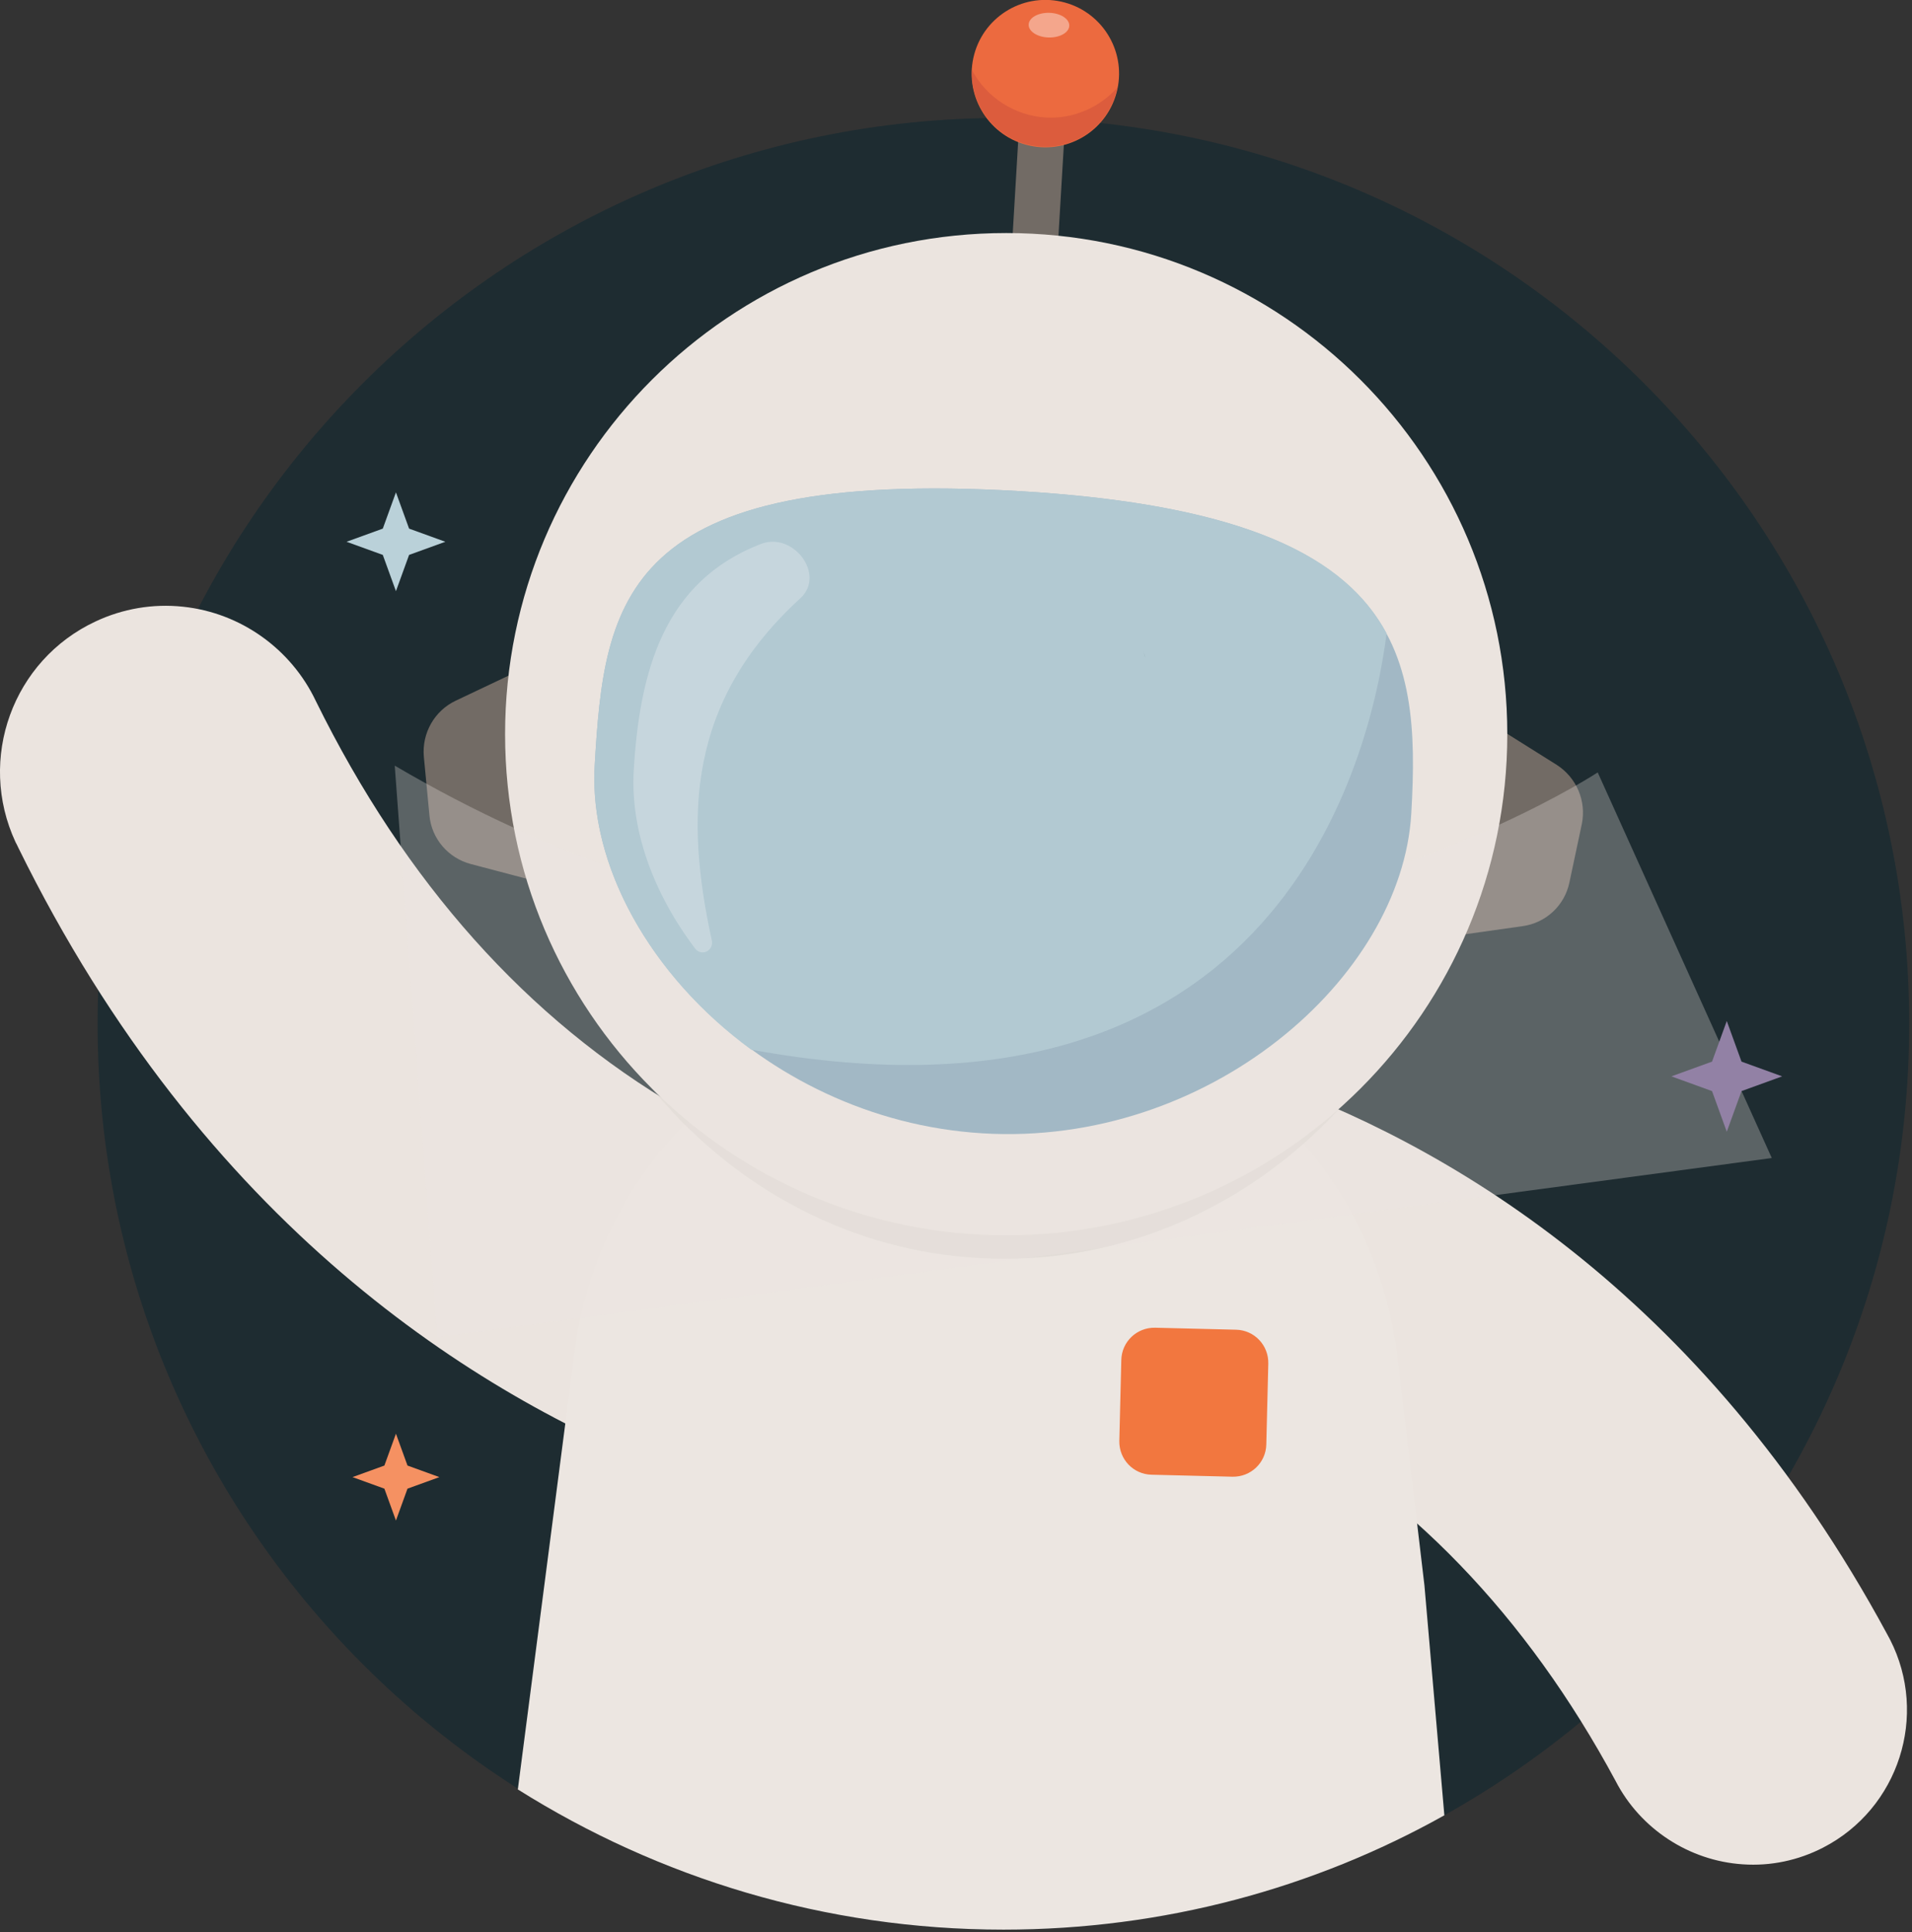<svg width="480" height="485" fill="none" xmlns="http://www.w3.org/2000/svg"><rect width="100%" height="100%" fill="#333333" stroke="none"/><path d="M251.9 484.4c125.59 0 227.4-101.81 227.4-227.4 0-125.589-101.81-227.4-227.4-227.4S24.5 131.411 24.5 257c0 125.59 101.81 227.4 227.4 227.4z" fill="#1E2C31"/><path d="M241.3 387.2c-16.7-1.7-42.9-6.3-72.6-17.8-49.1-19.1-117.5-61.8-164.1-156.6-.2-.5-.5-1-.7-1.4-9.7-20.9-.7-45.7 20.1-55.4 6.8-3.2 14.4-4.5 21.9-3.7 14.5 1.5 27.2 10.6 33.4 23.7 22.4 45.5 53.1 79.9 91.3 102.2 30.9 18.1 59.8 24.2 78.5 26.1 3.2.3 6 .5 8.3.6v-.7l7.9.8 6.1-.2 4.4 83-7 .3c-2.7.3-12.7.6-27.5-.9z" fill="#EBE4DF"/><path d="M247.5 256.3c-13.9-.9-23.2-.3-25.7 0l-6.5.6 7 77.1 5.7-.4 7.4.5-.1-.7c2.1 0 4.7.1 7.7.3 17.5 1.2 44.6 5.8 74 21.5 36.3 19.4 66.2 50.3 88.6 91.9 6.2 12 18.4 20 31.9 20.9 7 .5 14-1 20.2-4.2 19-9.8 26.5-33.2 16.8-52.2-.2-.4-.5-.9-.7-1.3-46.7-86.5-111.8-123.8-158.3-139.9-27.8-9.8-52.3-13-68-14.1z" fill="#EBE4DF"/><path d="M251.9 484.4c40.2 0 78-10.4 110.7-28.7l-5-57.7-6.7-56.7c-5.5-46.8-41.1-82.1-83.9-83.2l-34.1-1c-42.8-1.1-80.2 32.2-88.2 78.8L130 449.2c35.3 22.2 77.1 35.2 121.9 35.2z" fill="#ECE6E1"/><path d="M290 333.3l20.3.5c4.6.1 8.2 3.9 8.1 8.5l-.5 20.3c-.1 4.6-3.9 8.2-8.5 8.1l-20.3-.5c-4.6-.1-8.2-3.9-8.1-8.5l.5-20.3c.1-4.6 3.9-8.2 8.5-8.1z" fill="#F2773F"/><path opacity=".3" d="M370.197 193.338c1.846-69.449-49.378-127.15-114.411-128.878-65.034-1.728-119.249 53.172-121.094 122.621-1.846 69.45 49.378 127.151 114.411 128.879 65.034 1.727 119.249-53.172 121.094-122.622z" fill="#CAC5C0"/><path d="M255.817 31.972l-2.869 48.413 11.479.68 2.869-48.412-11.479-.68zM134.9 221.3l-16.7-4.4c-5.7-1.5-9.9-6.4-10.4-12.3l-1.4-14.7c-.5-5.9 2.7-11.5 8-14l15.6-7.4 4.9 52.8zm230.3 13.6l17-2.4c5.9-.8 10.6-5.2 11.8-11l3.1-14.6c1.2-5.8-1.3-11.7-6.3-14.9l-14.5-9.1-11.1 52z" fill="#726B65"/><path d="M252.6 310.1c69.477 0 125.8-56.323 125.8-125.8S322.077 58.5 252.6 58.5s-125.8 56.323-125.8 125.8 56.323 125.8 125.8 125.8z" fill="#EBE4DF"/><path d="M280.502 22.459C282.7 12.48 276.393 2.61 266.415.412c-9.978-2.197-19.849 4.11-22.047 14.088-2.197 9.978 4.11 19.849 14.088 22.047 9.978 2.197 19.849-4.11 22.046-14.088z" fill="#EC6A3F"/><path opacity=".4" d="M268.438 6.45c.046-1.71-2.2-3.159-5.015-3.233-2.816-.075-5.135 1.251-5.181 2.963-.045 1.711 2.2 3.16 5.016 3.234 2.815.075 5.135-1.252 5.18-2.963z" fill="#fff"/><path d="M262.5 29.5c-7.8-.5-14.8-5-18.5-11.9-.4 10.2 7.5 18.8 17.7 19.2 9.1.4 17-5.9 18.8-14.8-4.6 5.1-11.2 7.9-18 7.5z" fill="#DC5C3D"/><path opacity=".3" d="M401.1 193.9s-141 92.9-302-1.7l10.6 143.5 335.1-45-43.7-96.8z" fill="#EBE4DF"/><path d="M354.3 204.2c-2.4 41.4-51 83.7-107.6 80.3-56.6-3.4-99.8-51.1-97.4-92.4 2.4-41.3 6.8-74.7 106.9-68.8 95.6 5.7 100.5 39.6 98.1 80.9z" fill="#A2B8C5"/><path d="M188.6 263.5c132.3 24.3 155.5-73.2 159.5-104.5-10.2-19-35-32.3-91.9-35.7-100.2-5.9-104.5 27.5-106.9 68.8-1.5 25.2 14 52.9 39.3 71.4z" fill="#B2C9D2"/><path opacity=".34" d="M200.9 150.2c6.5-5.9-1.8-16.9-10-13.6-24.2 9.4-30.3 31.8-31.8 56.7-.9 15 4.9 30.9 15.4 44.8.8 1.1 2.3 1.3 3.3.5.8-.6 1.1-1.6.9-2.5-6.7-30.8-6.3-59.8 22.2-85.9z" fill="#EEF2F6"/><path opacity=".26" d="M287.1 163.6c.1.5.2 1 .4 1.5-.1-.6-.3-1-.4-1.5 0 .1 0 .1 0 0z" fill="#3E545D"/><path fillRule="evenodd" clip-rule="evenodd" d="M433.5 256.3l-3.7 10.2-10.2 3.7 10.2 3.7 3.7 10.2 3.7-10.2 10.2-3.7-10.2-3.7-3.7-10.2z" fill="#9281A5"/><path fillRule="evenodd" clip-rule="evenodd" d="M99.4 123.6l-3.3 9.1L87 136l9.1 3.3 3.3 9.1 3.3-9.1 9.1-3.3-9.1-3.3-3.3-9.1z" fill="#BAD1D9"/><path fillRule="evenodd" clip-rule="evenodd" d="M99.4 359.9l-2.9 8-8 2.9 8 2.9 2.9 8 2.9-8 8-2.9-8-2.9-2.9-8z" fill="#F59162"/></svg>